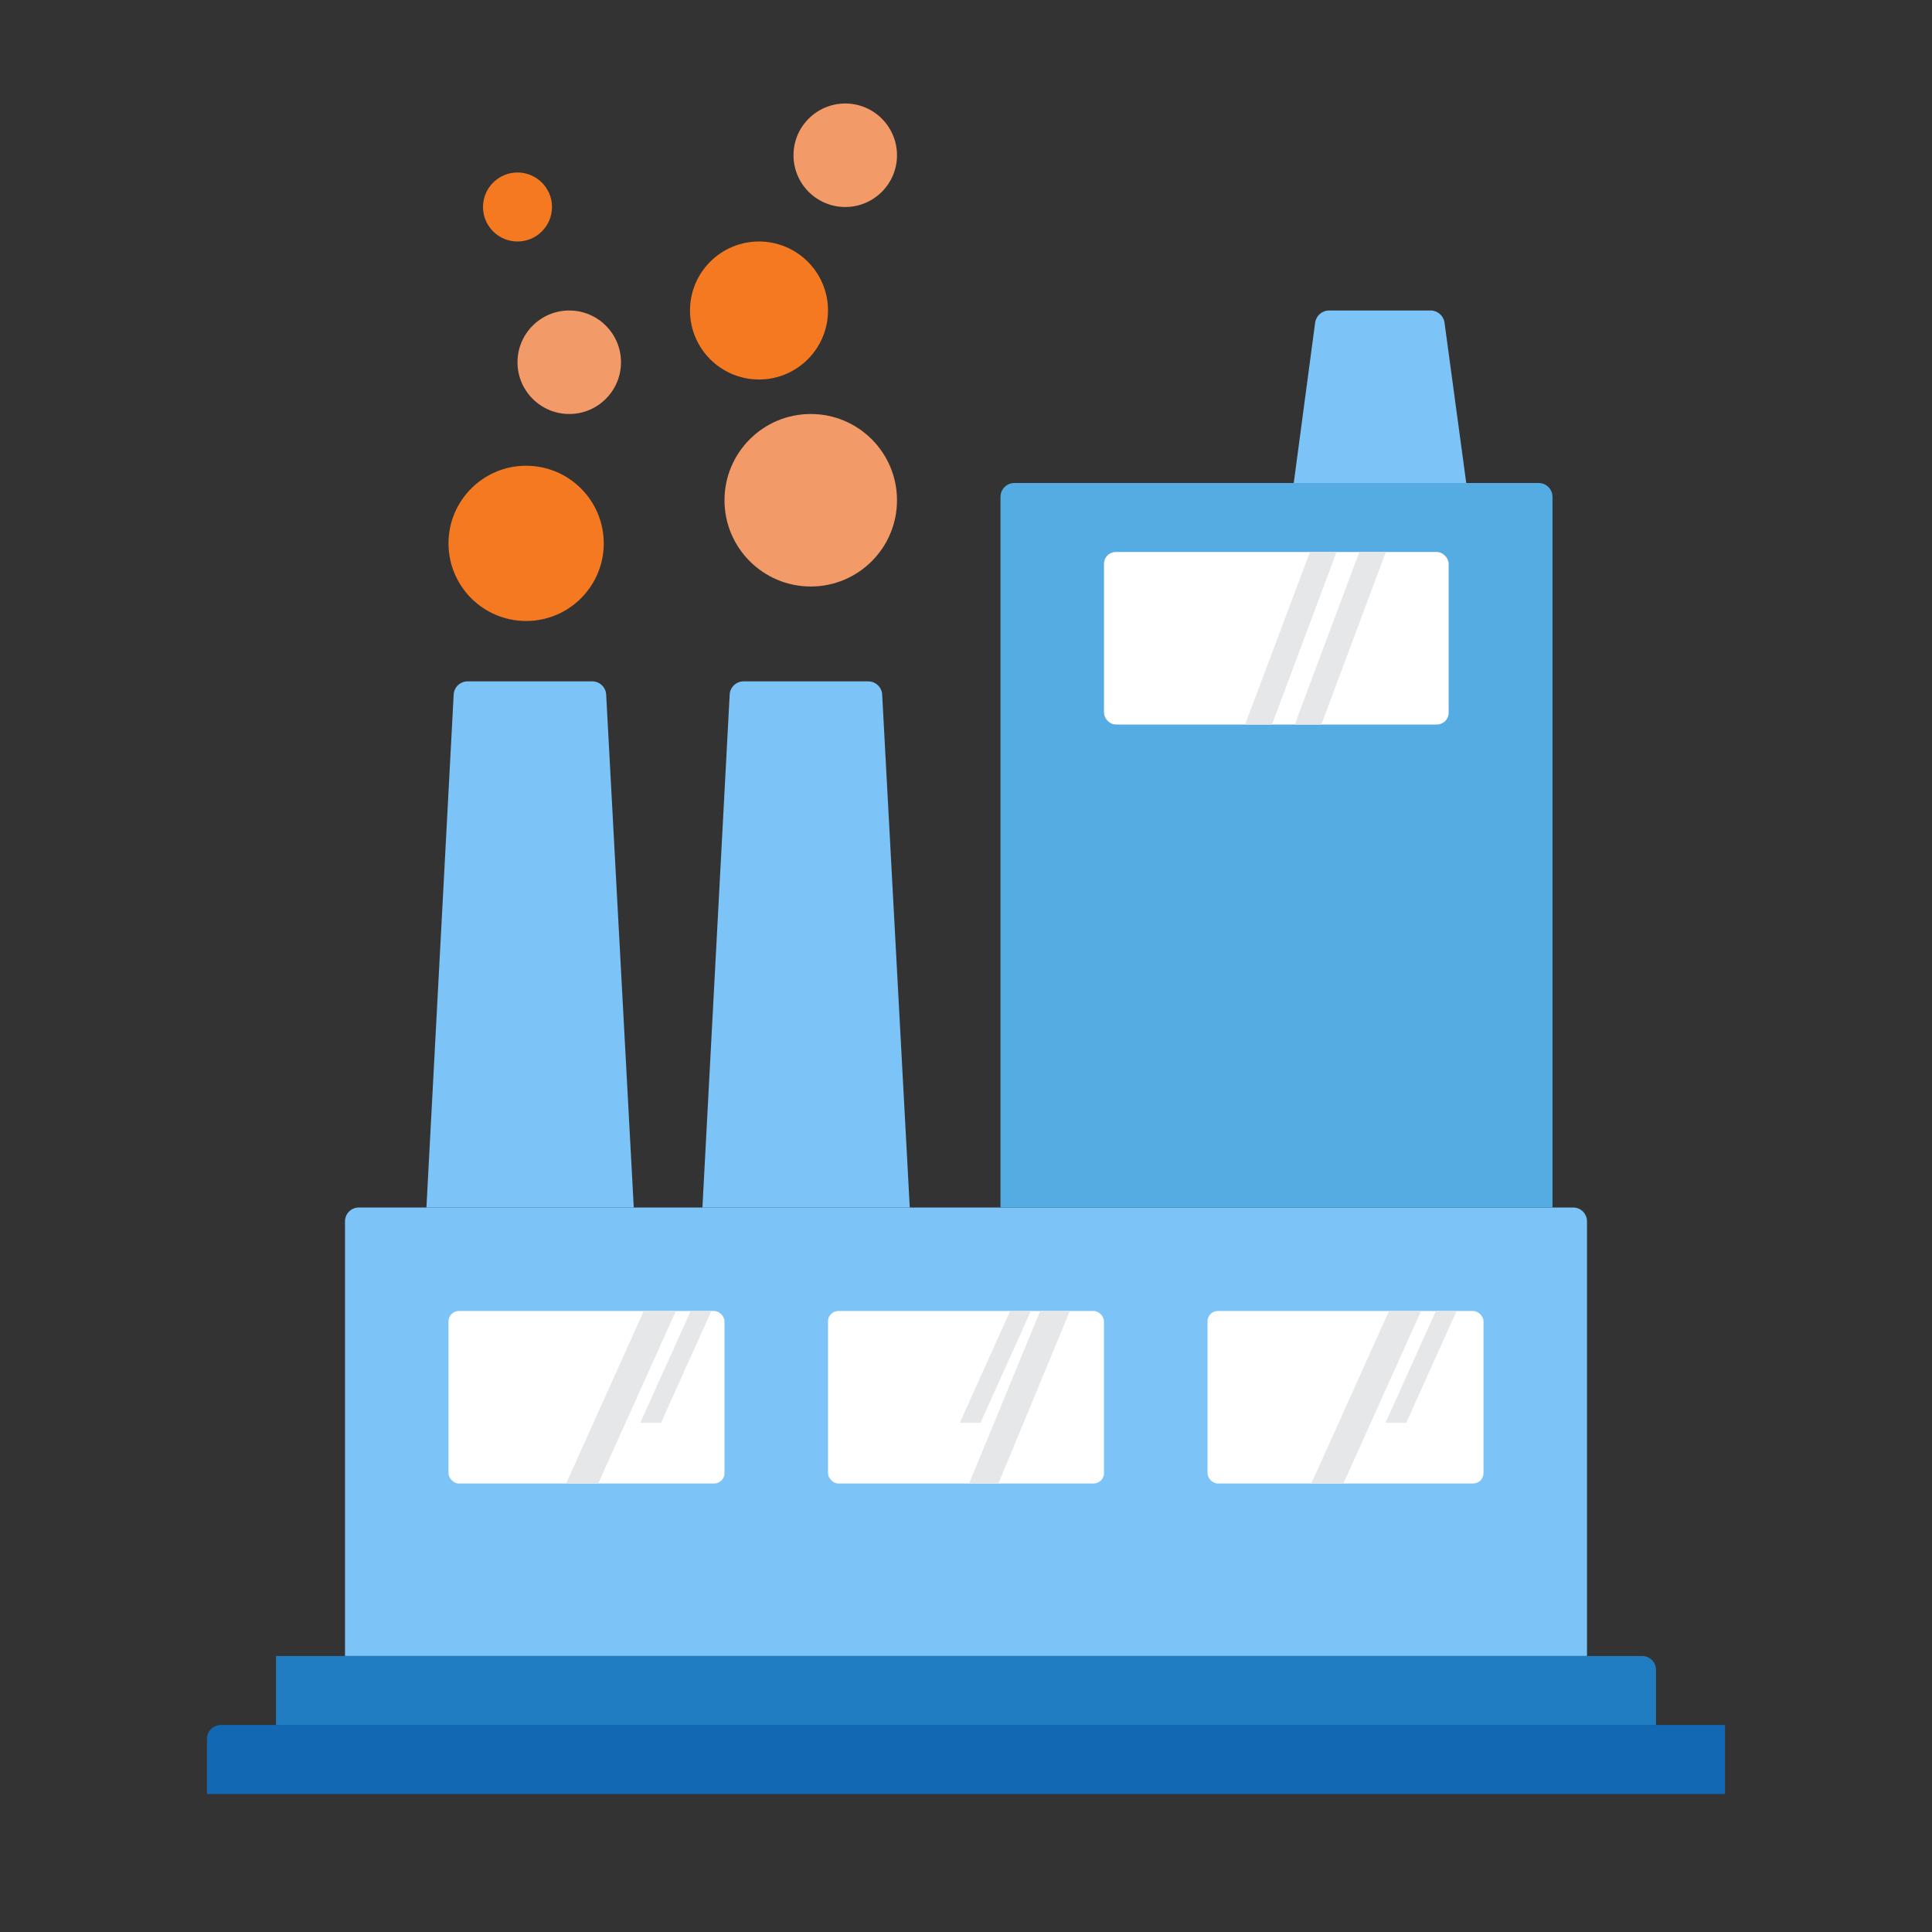 <?xml version="1.0" encoding="UTF-8"?>
<svg id="Layer_1" data-name="Layer 1" xmlns="http://www.w3.org/2000/svg" viewBox="0 0 56 56">
  <rect x="0" y="0" width="56" height="56" fill="#333333" stroke="none"/>
  <defs>
    <style>
      .cls-1, .cls-2, .cls-3, .cls-4, .cls-5, .cls-6, .cls-7 {
        isolation: isolate;
      }

      .cls-2 {
        fill: #54ace2;
      }

      .cls-3, .cls-8 {
        fill: #7cc3f7;
      }

      .cls-9 {
        fill: #e6e7e8;
        fill-rule: evenodd;
      }

      .cls-4 {
        fill: #1268b3;
      }

      .cls-10 {
        fill: #f47920;
      }

      .cls-5 {
        fill: #fff;
      }

      .cls-6 {
        fill: #f29a68;
      }

      .cls-11 {
        fill: none;
      }

      .cls-7 {
        fill: #217dc1;
      }
    </style>
  </defs>
  <rect class="cls-11" x=".04" y=".05" width="56" height="56" rx=".3" ry=".3"/>
  <path class="cls-3" d="m26.36,35h-6l.79-14.87c.01-.21.19-.38.4-.38h3.62c.21,0,.39.17.4.38l.8,14.87Z"/>
  <g class="cls-1">
    <path class="cls-8" d="m18.36,35h-6l.79-14.87c.01-.21.19-.38.4-.38h3.62c.21,0,.39.17.4.38l.8,14.87Z"/>
  </g>
  <rect class="cls-11" y="0" width="56" height="56" rx=".3" ry=".3"/>
  <path class="cls-3" d="m10.4,35h35.2c.22,0,.4.18.4.4v12.6H10v-12.6c0-.22.18-.4.4-.4Z"/>
  <path class="cls-4" d="m6.4,50h43.6v2H6v-1.6c0-.22.18-.4.4-.4Z"/>
  <path class="cls-7" d="m8,48h39.6c.22,0,.4.18.4.4v1.6H8v-2h0Z"/>
  <rect class="cls-5" x="24" y="38" width="8" height="5" rx=".3" ry=".3"/>
  <rect class="cls-5" x="35" y="38" width="8" height="5" rx=".3" ry=".3"/>
  <circle class="cls-6" cx="23.5" cy="14.5" r="2.5"/>
  <circle class="cls-10" cx="15.25" cy="15.75" r="2.25"/>
  <circle class="cls-6" cx="16.5" cy="10.5" r="1.5"/>
  <circle class="cls-10" cx="15" cy="6" r="1"/>
  <circle class="cls-10" cx="22" cy="9" r="2"/>
  <circle class="cls-6" cx="24.5" cy="4.5" r="1.5"/>
  <path class="cls-2" d="m29.4,14h15.2c.22,0,.4.18.4.4v20.6h-16V14.4c0-.22.18-.4.4-.4Z"/>
  <path class="cls-3" d="m42.5,14h-5l.62-4.65c.03-.2.2-.35.4-.35h2.95c.2,0,.37.15.4.35l.63,4.65Z"/>
  <polygon class="cls-9" points="40.76 41.24 40.16 41.24 41.62 38 42.22 38 40.76 41.24"/>
  <polygon class="cls-9" points="28.42 41.24 27.82 41.24 29.28 38 29.88 38 28.42 41.24"/>
  <polygon class="cls-9" points="28.94 43 28.09 43 30.15 38 31.01 38 28.94 43"/>
  <polygon class="cls-9" points="38.94 43 38.01 43 40.26 38 41.19 38 38.94 43"/>
  <g>
    <rect class="cls-5" x="13" y="38" width="8" height="5" rx=".3" ry=".3"/>
    <polygon class="cls-9" points="19.16 41.24 18.56 41.24 20.02 38 20.62 38 19.16 41.24"/>
    <polygon class="cls-9" points="17.34 43 16.41 43 18.66 38 19.59 38 17.34 43"/>
  </g>
  <g>
    <rect class="cls-5" x="32" y="16" width="9.99" height="5" rx=".34" ry=".34"/>
    <polygon class="cls-9" points="38.3 21 37.53 21 39.4 16 40.17 16 38.3 21"/>
    <polygon class="cls-9" points="36.87 21 36.09 21 37.97 16 38.74 16 36.87 21"/>
  </g>
</svg>